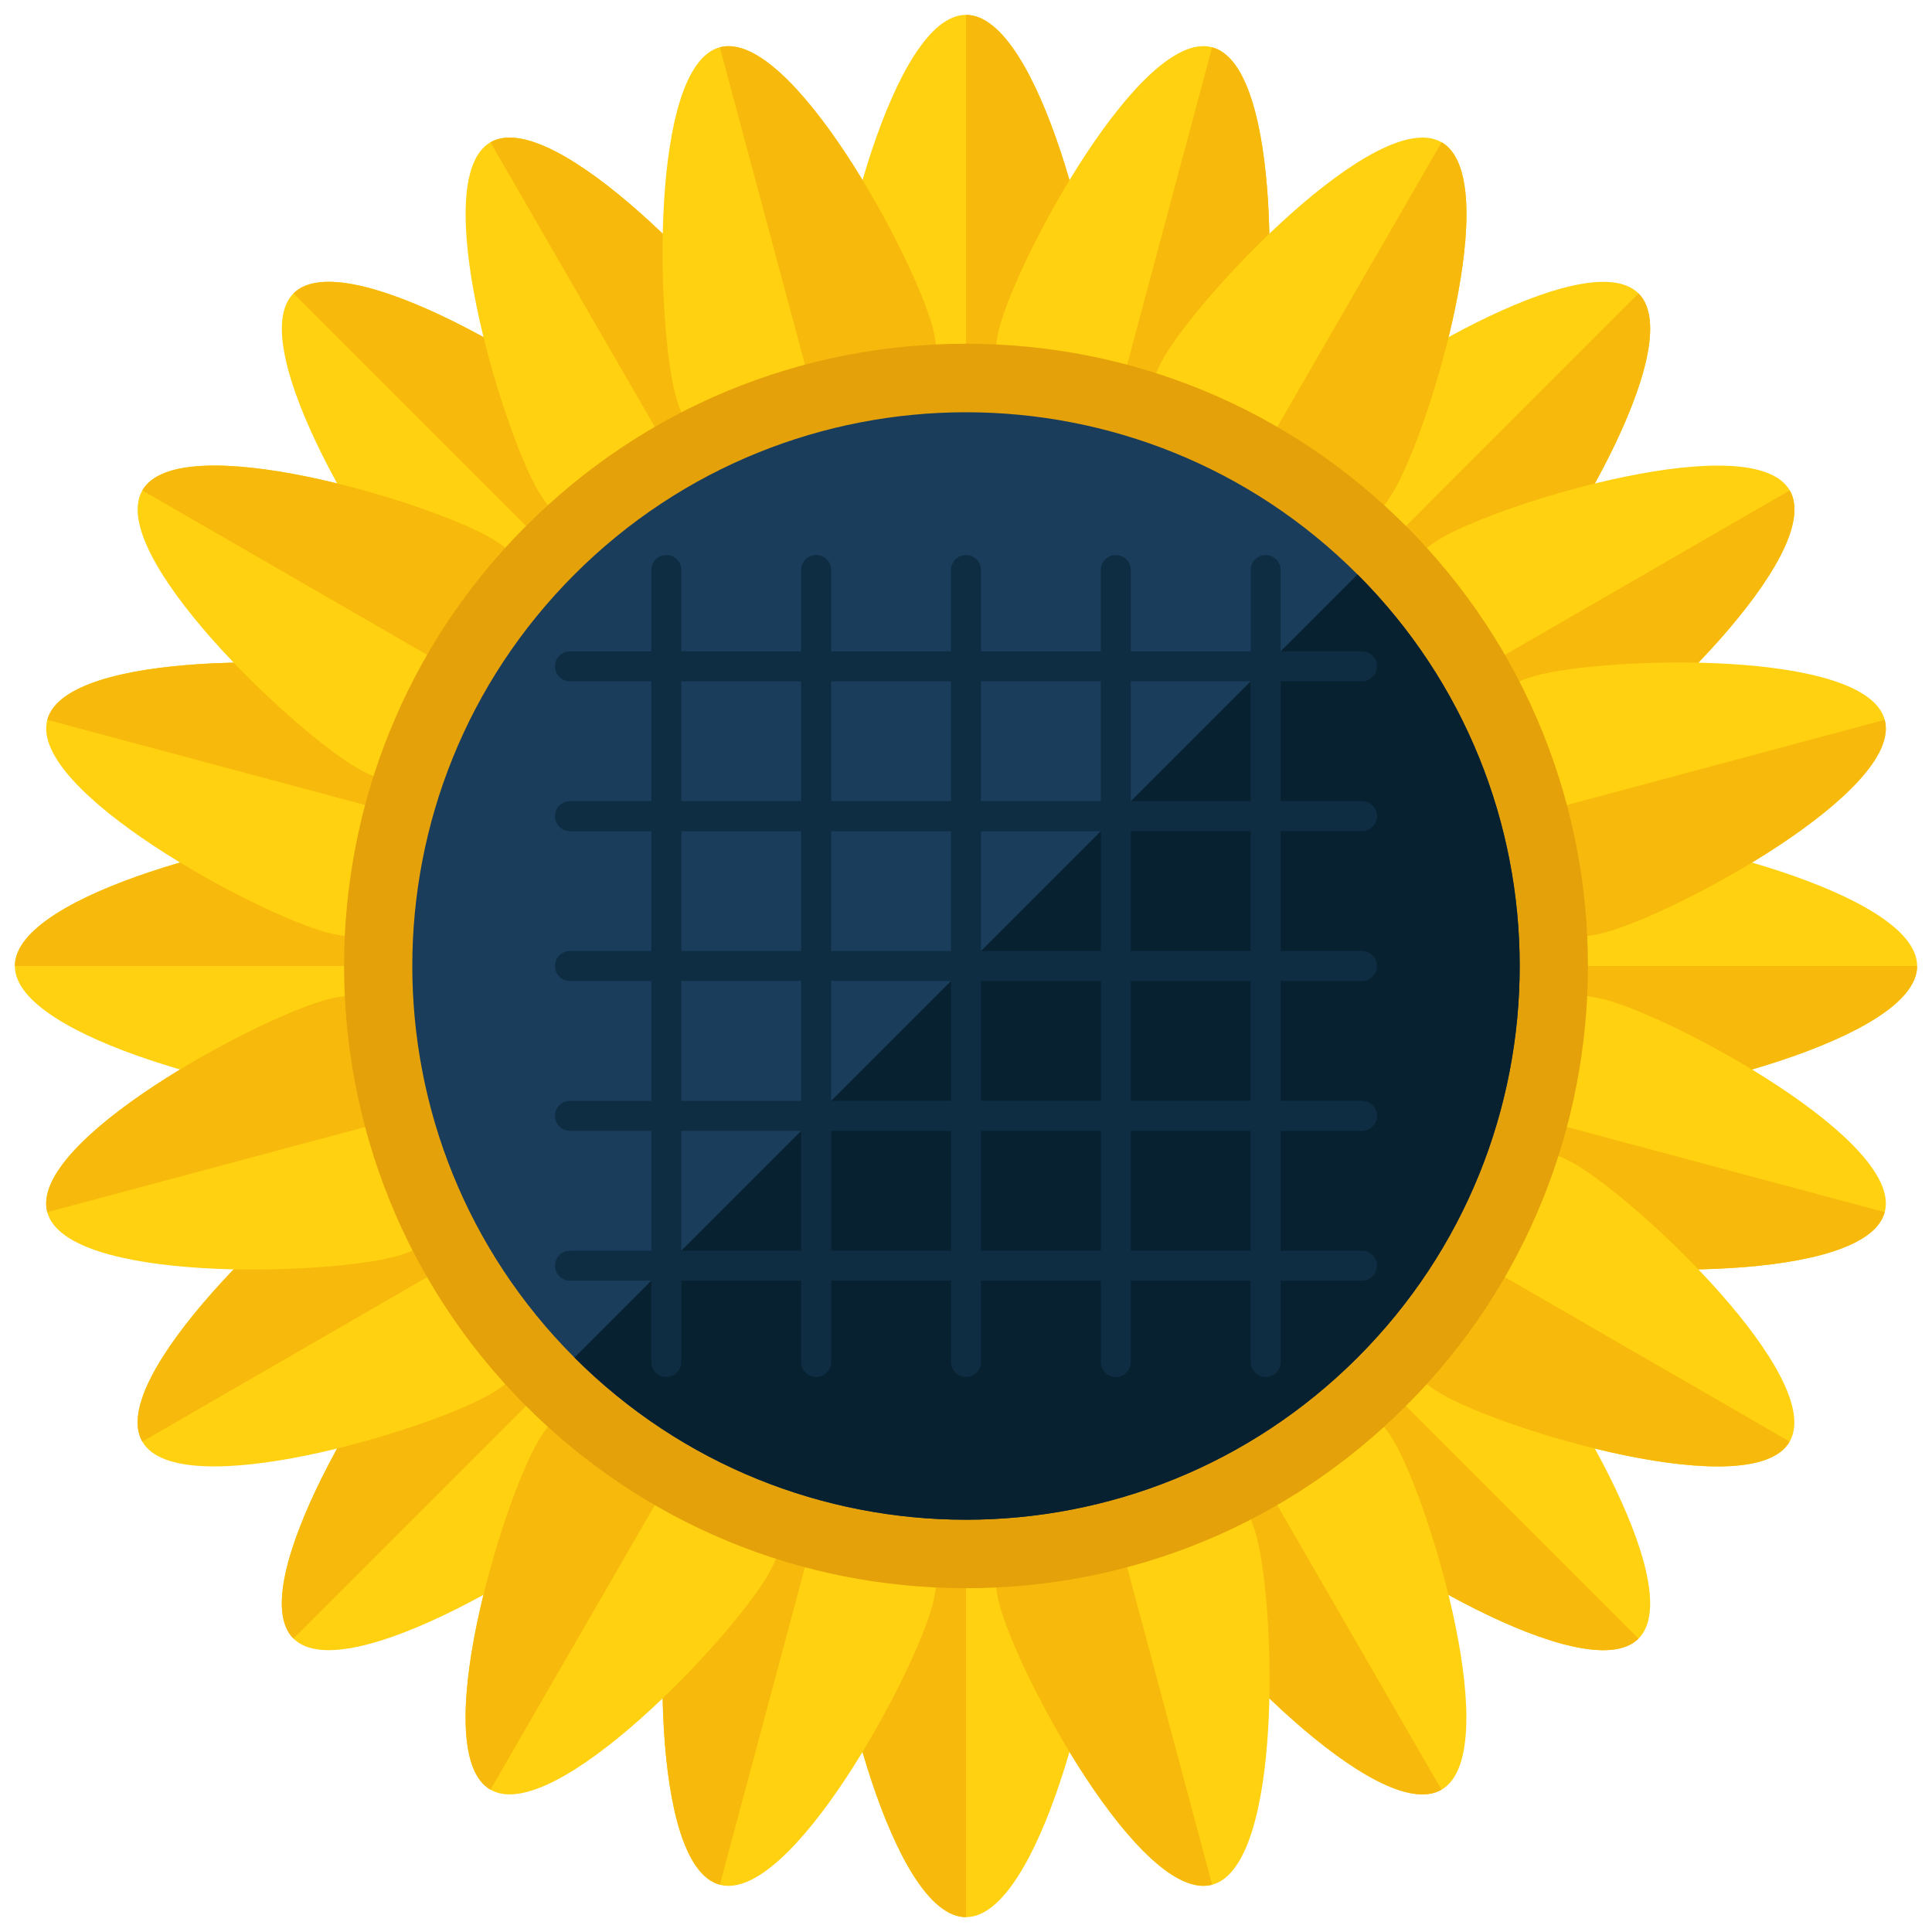 <?xml version="1.0" encoding="utf-8"?>
<!-- Generator: Adobe Illustrator 16.0.0, SVG Export Plug-In . SVG Version: 6.00 Build 0)  -->
<!DOCTYPE svg PUBLIC "-//W3C//DTD SVG 1.1//EN" "http://www.w3.org/Graphics/SVG/1.1/DTD/svg11.dtd">
<svg version="1.1" id="Layer_1" xmlns="http://www.w3.org/2000/svg" xmlns:xlink="http://www.w3.org/1999/xlink" x="0px" y="0px"
	 width="65px" height="65px" viewBox="0 0 65 65" enable-background="new 0 0 65 65" xml:space="preserve">
<g>
	<g>
		<g>
			<g>
				<path fill="#FFD110" d="M36.975,11.438c0,2.471-2.004,4.474-4.475,4.474c-2.469,0-4.475-2.003-4.475-4.474
					C28.025,8.964,30.031,0.5,32.5,0.5C34.971,0.5,36.975,8.964,36.975,11.438z"/>
				<path fill="#F7B90B" d="M32.5,0.5c2.471,0,4.475,8.464,4.475,10.938c0,2.471-2.004,4.474-4.475,4.474"/>
			</g>
			<g>
				<path fill="#FFD110" d="M28.025,53.562c0-2.471,2.004-4.474,4.475-4.474c2.469,0,4.475,2.003,4.475,4.474
					c0,2.475-2.006,10.938-4.475,10.938C30.029,64.5,28.025,56.036,28.025,53.562z"/>
				<path fill="#F7B90B" d="M32.5,64.5c-2.471,0-4.475-8.464-4.475-10.938c0-2.471,2.004-4.474,4.475-4.474"/>
			</g>
		</g>
		<g>
			<g>
				<path fill="#FFD110" d="M50.557,20.771c-1.748,1.747-4.58,1.748-6.326,0c-1.746-1.746-1.748-4.58-0.002-6.327
					c1.75-1.75,9.152-6.316,10.898-4.571C56.875,11.62,52.307,19.022,50.557,20.771z"/>
				<path fill="#F7B90B" d="M55.127,9.872c1.748,1.748-2.82,9.15-4.57,10.898c-1.748,1.747-4.58,1.748-6.326,0"/>
			</g>
			<g>
				<path fill="#FFD110" d="M14.443,44.229c1.746-1.747,4.58-1.747,6.326,0c1.746,1.746,1.748,4.58,0.002,6.328
					c-1.75,1.748-9.152,6.316-10.898,4.57C8.125,53.38,12.693,45.979,14.443,44.229z"/>
				<path fill="#F7B90B" d="M9.873,55.128c-1.748-1.748,2.82-9.149,4.57-10.898c1.746-1.747,4.58-1.747,6.326,0"/>
			</g>
		</g>
		<g>
			<g>
				<path fill="#FFD110" d="M53.561,36.974c-2.469,0.002-4.475-2.002-4.473-4.473c0-2.471,2.003-4.475,4.473-4.475
					c2.475,0,10.938,2.004,10.939,4.474C64.5,34.972,56.035,36.976,53.561,36.974z"/>
				<path fill="#F7B90B" d="M64.5,32.5c0,2.472-8.465,4.476-10.939,4.474c-2.469,0.002-4.475-2.002-4.473-4.473"/>
			</g>
			<g>
				<path fill="#FFD110" d="M11.438,28.026c2.471,0,4.475,2.004,4.475,4.474s-2.004,4.474-4.475,4.476
					C8.963,36.974,0.5,34.97,0.5,32.5C0.5,30.028,8.963,28.026,11.438,28.026z"/>
				<path fill="#F7B90B" d="M0.5,32.5c0-2.472,8.463-4.474,10.938-4.474c2.471,0,4.475,2.004,4.475,4.474"/>
			</g>
		</g>
		<g>
			<g>
				<path fill="#FFD110" d="M44.228,50.556c-1.745-1.744-1.747-4.579,0.001-6.324c1.747-1.746,4.58-1.749,6.328-0.002
					c1.748,1.749,6.316,9.152,4.57,10.898C53.379,56.876,45.977,52.306,44.228,50.556z"/>
				<path fill="#F7B90B" d="M55.127,55.128c-1.748,1.748-9.15-2.822-10.899-4.572c-1.745-1.744-1.747-4.579,0.001-6.324"/>
			</g>
			<g>
				<path fill="#FFD110" d="M20.77,14.443c1.746,1.747,1.748,4.581,0,6.327c-1.746,1.747-4.58,1.747-6.326,0
					c-1.75-1.75-6.317-9.15-4.57-10.898C11.62,8.125,19.021,12.693,20.77,14.443z"/>
				<path fill="#F7B90B" d="M9.873,9.872c1.747-1.747,9.148,2.821,10.896,4.571c1.746,1.747,1.748,4.581,0,6.327"/>
			</g>
		</g>
	</g>
	<g>
		<g>
			<g>
				<path fill="#FFD110" d="M25.844,12.022c1.236,2.14,0.503,4.877-1.637,6.111c-2.139,1.234-4.875,0.502-6.113-1.637
					c-1.234-2.143-3.732-10.476-1.593-11.71C18.641,3.552,24.607,9.88,25.844,12.022z"/>
				<path fill="#F7B90B" d="M16.501,4.787c2.14-1.235,8.106,5.093,9.343,7.235c1.236,2.14,0.503,4.877-1.637,6.111"/>
			</g>
			<g>
				<path fill="#FFD110" d="M39.157,52.978c-1.235-2.14-0.502-4.877,1.636-6.112c2.139-1.234,4.88-0.501,6.113,1.639
					c1.237,2.142,3.731,10.474,1.592,11.708C46.361,61.448,40.393,55.12,39.157,52.978z"/>
				<path fill="#F7B90B" d="M48.498,60.212c-2.137,1.236-8.105-5.092-9.341-7.234c-1.235-2.14-0.502-4.877,1.636-6.112"/>
			</g>
		</g>
		<g>
			<g>
				<path fill="#FFD110" d="M42.274,13.315c-0.64,2.385-3.093,3.802-5.479,3.162c-2.385-0.64-3.802-3.093-3.165-5.479
					c0.642-2.392,4.769-10.047,7.151-9.408C43.17,2.23,42.913,10.925,42.274,13.315z"/>
				<path fill="#F7B90B" d="M40.781,1.591c2.389,0.64,2.132,9.334,1.493,11.725c-0.64,2.385-3.093,3.802-5.479,3.162"/>
			</g>
			<g>
				<path fill="#FFD110" d="M22.728,51.687c0.64-2.386,3.095-3.803,5.479-3.162c2.387,0.638,3.805,3.091,3.165,5.479
					c-0.641,2.389-4.769,10.046-7.154,9.406C21.83,62.769,22.086,54.075,22.728,51.687z"/>
				<path fill="#F7B90B" d="M24.218,63.409c-2.388-0.641-2.132-9.334-1.49-11.723c0.64-2.386,3.095-3.803,5.479-3.162"/>
			</g>
		</g>
		<g>
			<g>
				<path fill="#FFD110" d="M52.979,25.844c-2.139,1.235-4.877,0.505-6.113-1.636c-1.234-2.141-0.5-4.877,1.639-6.113
					c2.143-1.237,10.475-3.732,11.71-1.596C61.449,18.642,55.121,24.608,52.979,25.844z"/>
				<path fill="#F7B90B" d="M60.214,16.499c1.235,2.143-5.093,8.109-7.235,9.345c-2.139,1.235-4.877,0.505-6.113-1.636"/>
			</g>
			<g>
				<path fill="#FFD110" d="M12.024,39.156c2.138-1.235,4.878-0.502,6.11,1.638c1.234,2.139,0.502,4.877-1.637,6.113
					c-2.145,1.235-10.477,3.731-11.71,1.594C3.553,46.36,9.879,40.394,12.024,39.156z"/>
				<path fill="#F7B90B" d="M4.788,48.501c-1.235-2.141,5.091-8.107,7.236-9.345c2.138-1.235,4.878-0.502,6.11,1.638"/>
			</g>
		</g>
		<g>
			<g>
				<path fill="#FFD110" d="M51.687,42.272c-2.386-0.639-3.804-3.092-3.162-5.478c0.638-2.386,3.092-3.804,5.478-3.165
					c2.391,0.641,10.047,4.768,9.407,7.152C62.771,43.171,54.076,42.915,51.687,42.272z"/>
				<path fill="#F7B90B" d="M63.409,40.782c-0.639,2.389-9.333,2.133-11.723,1.49c-2.386-0.639-3.804-3.092-3.162-5.478"/>
			</g>
			<g>
				<path fill="#FFD110" d="M13.312,22.728c2.387,0.64,3.805,3.094,3.166,5.479c-0.641,2.387-3.093,3.804-5.48,3.164
					c-2.391-0.64-10.045-4.767-9.407-7.153C2.231,21.831,10.924,22.087,13.312,22.728z"/>
				<path fill="#F7B90B" d="M1.591,24.218c0.641-2.387,9.333-2.131,11.722-1.49c2.387,0.64,3.805,3.094,3.166,5.479"/>
			</g>
		</g>
	</g>
	<g>
		<g>
			<g>
				<path fill="#FFD110" d="M16.501,18.094c2.138,1.234,2.871,3.973,1.636,6.112c-1.234,2.137-3.973,2.872-6.115,1.638
					c-2.14-1.237-8.467-7.205-7.233-9.345C6.024,14.36,14.355,16.857,16.501,18.094z"/>
				<path fill="#F7B90B" d="M4.788,16.499c1.236-2.139,9.567,0.358,11.713,1.595c2.138,1.234,2.871,3.973,1.636,6.112"/>
			</g>
			<g>
				<path fill="#FFD110" d="M48.506,46.905c-2.141-1.234-2.875-3.972-1.641-6.111c1.233-2.138,3.975-2.873,6.113-1.637
					c2.143,1.235,8.469,7.205,7.232,9.344C58.979,50.64,50.646,48.143,48.506,46.905z"/>
				<path fill="#F7B90B" d="M60.211,48.501c-1.232,2.139-9.564-0.358-11.705-1.596c-2.141-1.234-2.875-3.972-1.641-6.111"/>
			</g>
		</g>
		<g>
			<g>
				<path fill="#FFD110" d="M31.372,10.997c0.64,2.387-0.776,4.841-3.162,5.48c-2.386,0.637-4.841-0.778-5.479-3.162
					c-0.642-2.393-0.896-11.086,1.487-11.725C26.605,0.951,30.731,8.608,31.372,10.997z"/>
				<path fill="#F7B90B" d="M24.218,1.591c2.388-0.64,6.514,7.018,7.154,9.406c0.64,2.387-0.776,4.841-3.162,5.48"/>
			</g>
			<g>
				<path fill="#FFD110" d="M33.631,54.002c-0.638-2.386,0.779-4.84,3.164-5.479c2.387-0.64,4.84,0.775,5.479,3.164
					c0.642,2.39,0.894,11.084-1.493,11.723C38.395,64.049,34.271,56.392,33.631,54.002z"/>
				<path fill="#F7B90B" d="M40.781,63.409c-2.387,0.64-6.51-7.018-7.15-9.407c-0.638-2.386,0.779-4.84,3.164-5.479"/>
			</g>
		</g>
		<g>
			<g>
				<path fill="#FFD110" d="M46.906,16.497c-1.233,2.139-3.971,2.875-6.111,1.639c-2.138-1.236-2.871-3.974-1.636-6.113
					c1.235-2.143,7.204-8.469,9.343-7.236C50.641,6.024,48.144,14.355,46.906,16.497z"/>
				<path fill="#F7B90B" d="M48.502,4.786c2.139,1.238-0.358,9.569-1.596,11.711c-1.233,2.139-3.971,2.875-6.111,1.639"/>
			</g>
			<g>
				<path fill="#FFD110" d="M18.096,48.503c1.233-2.139,3.973-2.874,6.111-1.637c2.139,1.234,2.873,3.972,1.637,6.111
					c-1.236,2.143-7.205,8.471-9.343,7.234C14.361,58.978,16.855,50.646,18.096,48.503z"/>
				<path fill="#F7B90B" d="M16.501,60.212c-2.14-1.234,0.354-9.565,1.595-11.709c1.233-2.139,3.973-2.874,6.111-1.637"/>
			</g>
		</g>
		<g>
			<g>
				<path fill="#FFD110" d="M54.004,31.371c-2.385,0.64-4.842-0.776-5.477-3.163c-0.641-2.386,0.773-4.84,3.159-5.48
					c2.39-0.641,11.085-0.895,11.723,1.49C64.051,26.606,56.395,30.731,54.004,31.371z"/>
				<path fill="#F7B90B" d="M63.409,24.218c0.642,2.389-7.015,6.514-9.405,7.153c-2.385,0.64-4.842-0.776-5.477-3.163"/>
			</g>
			<g>
				<path fill="#FFD110" d="M10.998,33.631c2.385-0.64,4.84,0.776,5.48,3.162c0.641,2.387-0.774,4.84-3.166,5.479
					c-2.387,0.643-11.081,0.895-11.722-1.49C0.953,38.394,8.607,34.271,10.998,33.631z"/>
				<path fill="#F7B90B" d="M1.591,40.782c-0.638-2.389,7.017-6.512,9.407-7.151c2.385-0.64,4.84,0.776,5.48,3.162"/>
			</g>
		</g>
	</g>
	<g>
		<circle fill="#1A3D5B" cx="32.5" cy="32.5" r="18.629"/>
		<g>
			<path fill="#1A3D5B" d="M32.5,52.281c-5.285,0-10.252-2.057-13.988-5.793c-7.713-7.714-7.713-20.263,0-27.976
				c3.736-3.736,8.705-5.795,13.988-5.795s10.25,2.059,13.987,5.795c7.713,7.713,7.713,20.262,0,27.975
				C42.75,50.224,37.783,52.281,32.5,52.281z"/>
			<path fill="#E5A10A" d="M32.5,13.87c4.767,0,9.536,1.818,13.173,5.457c7.274,7.275,7.274,19.07,0,26.346
				c-3.637,3.638-8.406,5.456-13.173,5.456c-4.768,0-9.537-1.818-13.173-5.455c-7.274-7.276-7.274-19.071,0-26.347
				C22.963,15.688,27.734,13.87,32.5,13.87 M32.5,11.565c-5.592,0-10.848,2.178-14.803,6.133c-8.161,8.161-8.161,21.441,0,29.605
				c3.955,3.953,9.211,6.13,14.803,6.13c5.591,0,10.848-2.177,14.802-6.132c8.163-8.162,8.163-21.442,0-29.604
				C43.348,13.743,38.092,11.565,32.5,11.565L32.5,11.565z"/>
		</g>
		<path fill="#082130" d="M45.673,19.327c7.274,7.275,7.274,19.07,0,26.346c-7.276,7.275-19.07,7.275-26.346,0.001"/>
		<g>
			<path fill="#0E2C42" d="M46.327,22.417c0,0.278-0.225,0.504-0.504,0.504H19.177c-0.28,0-0.505-0.226-0.505-0.504l0,0
				c0-0.277,0.225-0.504,0.505-0.504h26.646C46.103,21.913,46.327,22.14,46.327,22.417L46.327,22.417z"/>
			<path fill="#0E2C42" d="M46.327,27.458c0,0.278-0.225,0.505-0.504,0.505H19.177c-0.28,0-0.505-0.227-0.505-0.505l0,0
				c0-0.277,0.225-0.504,0.505-0.504h26.646C46.103,26.954,46.327,27.181,46.327,27.458L46.327,27.458z"/>
			<path fill="#0E2C42" d="M46.327,32.5c0,0.278-0.225,0.504-0.504,0.504H19.177c-0.28,0-0.505-0.226-0.505-0.504l0,0
				c0-0.278,0.225-0.505,0.505-0.505h26.646C46.103,31.995,46.327,32.222,46.327,32.5L46.327,32.5z"/>
			<path fill="#0E2C42" d="M46.327,37.541c0,0.278-0.225,0.505-0.504,0.505H19.177c-0.28,0-0.505-0.227-0.505-0.505l0,0
				c0-0.278,0.225-0.504,0.505-0.504h26.646C46.103,37.037,46.327,37.263,46.327,37.541L46.327,37.541z"/>
			<path fill="#0E2C42" d="M46.327,42.583c0,0.277-0.225,0.504-0.504,0.504H19.177c-0.28,0-0.505-0.227-0.505-0.504l0,0
				c0-0.278,0.225-0.504,0.505-0.504h26.646C46.103,42.079,46.327,42.305,46.327,42.583L46.327,42.583z"/>
		</g>
		<g>
			<path fill="#0E2C42" d="M42.582,46.327c-0.279,0-0.504-0.225-0.504-0.504V19.177c0-0.279,0.225-0.504,0.504-0.504l0,0
				c0.277,0,0.504,0.225,0.504,0.504v26.646C43.086,46.103,42.859,46.327,42.582,46.327L42.582,46.327z"/>
			<path fill="#0E2C42" d="M37.541,46.327c-0.279,0-0.504-0.225-0.504-0.504V19.177c0-0.279,0.225-0.504,0.504-0.504l0,0
				c0.277,0,0.504,0.225,0.504,0.504v26.646C38.045,46.103,37.818,46.327,37.541,46.327L37.541,46.327z"/>
			<path fill="#0E2C42" d="M32.5,46.327c-0.279,0-0.504-0.225-0.504-0.504V19.177c0-0.279,0.225-0.504,0.504-0.504l0,0
				c0.277,0,0.504,0.225,0.504,0.504v26.646C33.004,46.103,32.777,46.327,32.5,46.327L32.5,46.327z"/>
			<path fill="#0E2C42" d="M27.459,46.327c-0.279,0-0.506-0.225-0.506-0.504V19.177c0-0.279,0.227-0.504,0.506-0.504l0,0
				c0.277,0,0.504,0.225,0.504,0.504v26.646C27.963,46.103,27.736,46.327,27.459,46.327L27.459,46.327z"/>
			<path fill="#0E2C42" d="M22.417,46.327c-0.278,0-0.504-0.225-0.504-0.504V19.177c0-0.279,0.226-0.504,0.504-0.504l0,0
				c0.277,0,0.505,0.225,0.505,0.504v26.646C22.922,46.103,22.694,46.327,22.417,46.327L22.417,46.327z"/>
		</g>
	</g>
</g>
</svg>
